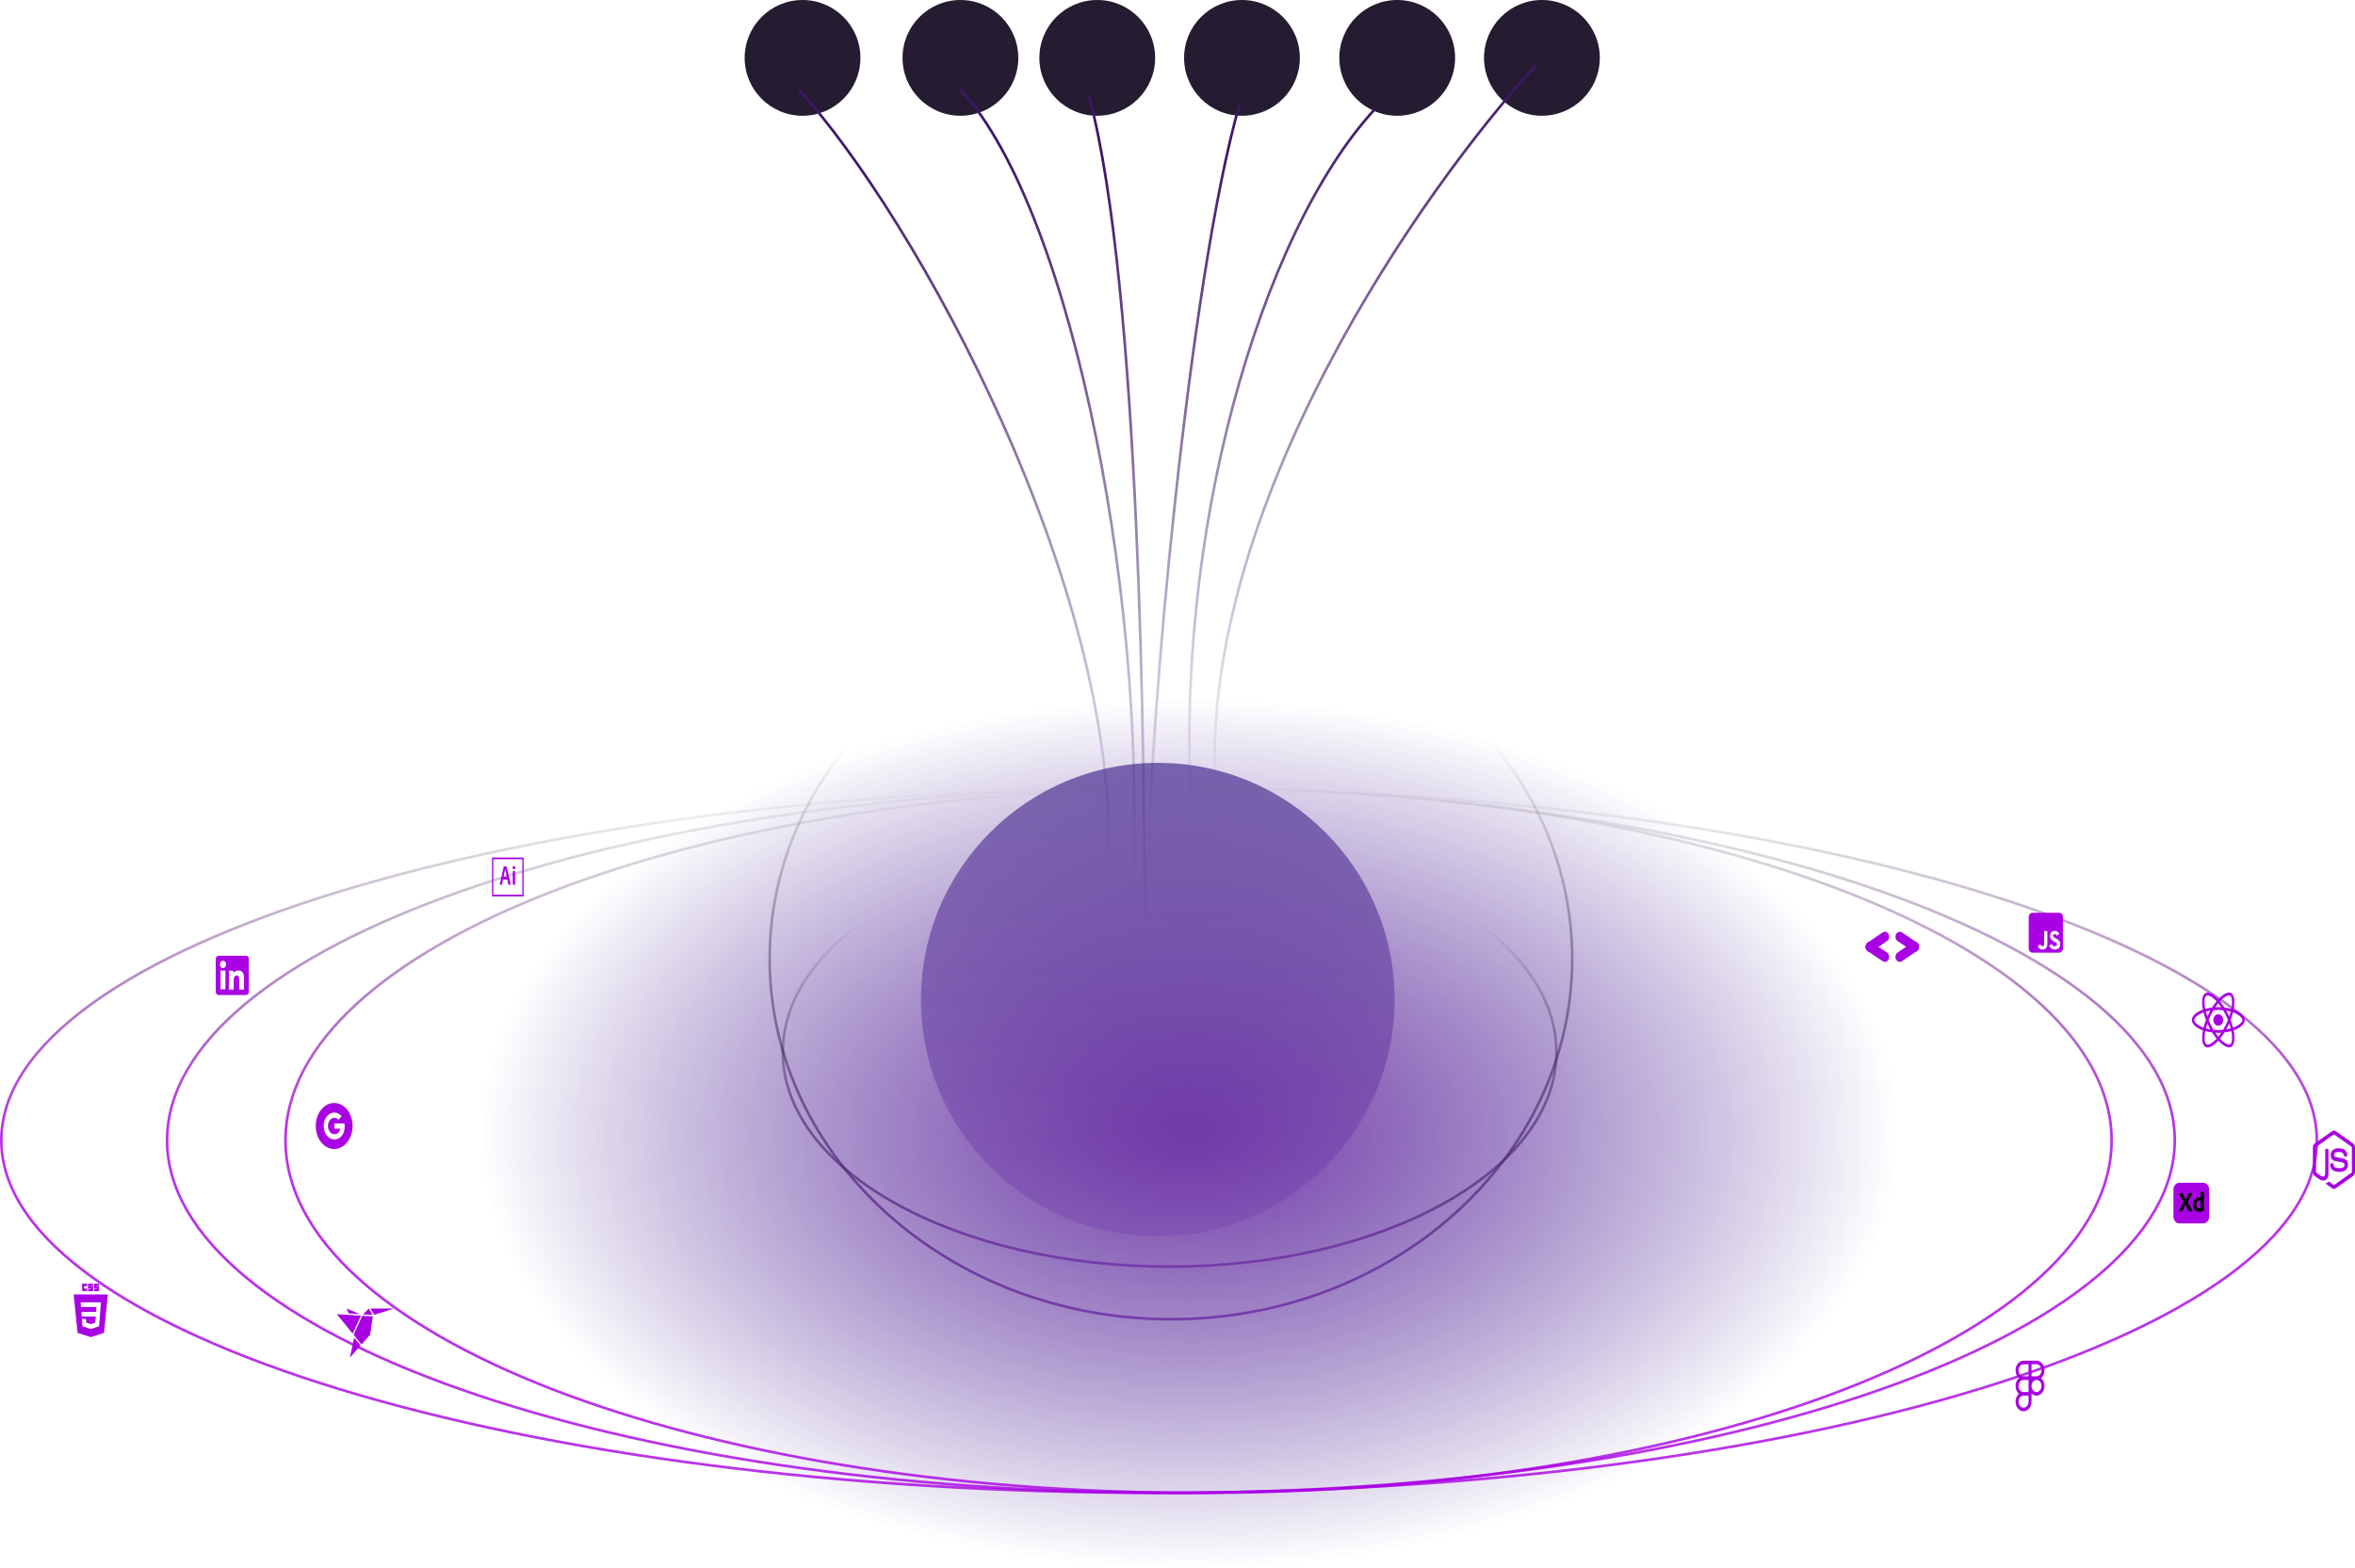 <svg width="895" height="596" viewBox="0 0 895 596" fill="none" xmlns="http://www.w3.org/2000/svg">
<circle cx="305" cy="22" r="22" fill="#251C31"/>
<circle cx="417" cy="22" r="22" fill="#251C31"/>
<circle cx="472" cy="22" r="22" fill="#251C31"/>
<circle cx="531" cy="22" r="22" fill="#251C31"/>
<circle cx="586" cy="22" r="22" fill="#251C31"/>
<circle cx="365" cy="22" r="22" fill="#251C31"/>
<path d="M584 24.5C540.333 72 454.8 194 462 302" stroke="url(#paint0_linear_167_44)"/>
<path d="M522.5 41.5C478.833 89 445.8 203.5 453 311.5" stroke="url(#paint1_linear_167_44)"/>
<path d="M471 40C452 106 436.5 277.5 436.5 331.5" stroke="url(#paint2_linear_167_44)"/>
<path d="M303.5 34C347.167 81.5 428.2 226.5 421 334.5" stroke="url(#paint3_linear_167_44)"/>
<path d="M365 34C408.667 81.5 437.2 236 430 344" stroke="url(#paint4_linear_167_44)"/>
<path d="M414 37C433.253 109.332 435 290.819 435 350" stroke="url(#paint5_linear_167_44)"/>
<ellipse cx="452" cy="431" rx="271" ry="165" fill="url(#paint6_radial_167_44)"/>
<circle cx="440" cy="380" r="90" fill="url(#paint7_linear_167_44)"/>
<path d="M880.5 433.5C880.5 451.832 868.33 469.393 846.091 485.448C823.862 501.494 791.665 515.966 751.835 528.128C672.179 552.449 562.105 567.5 440.5 567.5C318.895 567.5 208.821 552.449 129.165 528.128C89.335 515.966 57.138 501.494 34.909 485.448C12.669 469.393 0.5 451.832 0.5 433.5C0.5 415.168 12.669 397.607 34.909 381.552C57.138 365.506 89.335 351.034 129.165 338.872C208.821 314.551 318.895 299.5 440.5 299.5C562.105 299.5 672.179 314.551 751.835 338.872C791.665 351.034 823.862 365.506 846.091 381.552C868.33 397.607 880.5 415.168 880.5 433.5Z" stroke="url(#paint8_linear_167_44)"/>
<path d="M826.5 433.5C826.5 451.863 815.931 469.427 796.661 485.469C777.393 501.509 749.482 515.975 714.949 528.134C645.886 552.451 550.445 567.5 445 567.5C339.555 567.5 244.114 552.451 175.051 528.134C140.518 515.975 112.607 501.509 93.339 485.469C74.069 469.427 63.5 451.863 63.5 433.5C63.5 415.137 74.069 397.573 93.339 381.531C112.607 365.491 140.518 351.025 175.051 338.866C244.114 314.549 339.555 299.5 445 299.5C550.445 299.5 645.886 314.549 714.949 338.866C749.482 351.025 777.393 365.491 796.661 381.531C815.931 397.573 826.5 415.137 826.5 433.5Z" stroke="url(#paint9_linear_167_44)"/>
<path d="M802.5 433.5C802.5 451.882 792.877 469.45 775.354 485.485C757.831 501.52 732.448 515.983 701.039 528.14C638.225 552.452 551.414 567.5 455.5 567.5C359.586 567.5 272.775 552.452 209.961 528.14C178.552 515.983 153.169 501.52 135.646 485.485C118.123 469.45 108.5 451.882 108.5 433.5C108.5 415.118 118.123 397.55 135.646 381.515C153.169 365.48 178.552 351.017 209.961 338.86C272.775 314.548 359.586 299.5 455.5 299.5C551.414 299.5 638.225 314.548 701.039 338.86C732.448 351.017 757.831 365.48 775.354 381.515C792.877 397.55 802.5 415.118 802.5 433.5Z" stroke="url(#paint10_linear_167_44)"/>
<path d="M597.5 364.5C597.5 440.114 529.275 501.5 445 501.5C360.725 501.5 292.5 440.114 292.5 364.5C292.5 288.886 360.725 227.5 445 227.5C529.275 227.5 597.5 288.886 597.5 364.5Z" stroke="url(#paint11_linear_167_44)"/>
<path d="M591.5 400C591.5 422.38 575.177 442.746 548.555 457.546C521.95 472.336 485.162 481.5 444.5 481.5C403.838 481.5 367.05 472.336 340.445 457.546C313.823 442.746 297.5 422.38 297.5 400C297.5 377.62 313.823 357.254 340.445 342.454C367.05 327.664 403.838 318.5 444.5 318.5C485.162 318.5 521.95 327.664 548.555 342.454C575.177 357.254 591.5 377.62 591.5 400Z" stroke="url(#paint12_linear_167_44)"/>
<path d="M853.093 387.749C853.093 386.196 851.426 384.725 848.87 383.813C849.46 380.776 849.198 378.358 848.043 377.584C847.763 377.401 847.446 377.309 847.125 377.317V378.382C847.314 378.382 847.465 378.426 847.593 378.507C848.149 378.88 848.391 380.297 848.203 382.122C848.158 382.571 848.084 383.044 847.994 383.526C847.138 383.285 846.269 383.112 845.393 383.006C844.872 382.166 844.302 381.368 843.69 380.617C845.025 379.17 846.278 378.378 847.131 378.378V377.312C846.004 377.312 844.529 378.249 843.038 379.872C841.548 378.26 840.073 377.332 838.947 377.332V378.396C839.795 378.396 841.052 379.185 842.388 380.622C841.814 381.325 841.241 382.122 840.696 383.006C839.818 383.11 838.948 383.286 838.091 383.531C838.001 383.074 837.929 382.612 837.878 382.146C837.685 380.321 837.923 378.903 838.476 378.526C838.598 378.44 838.758 378.401 838.947 378.401V377.337C838.603 377.337 838.291 377.423 838.022 377.603C836.87 378.378 836.613 380.789 837.206 383.818C834.659 384.736 833 386.201 833 387.749C833 389.301 834.667 390.772 837.223 391.683C836.633 394.722 836.895 397.139 838.05 397.912C838.316 398.094 838.628 398.18 838.971 398.18C840.098 398.18 841.572 397.244 843.063 395.62C844.554 397.234 846.028 398.16 847.155 398.16C847.478 398.168 847.797 398.076 848.08 397.893C849.231 397.12 849.489 394.708 848.895 391.679C851.435 390.767 853.093 389.296 853.093 387.749ZM847.76 384.563C847.601 385.201 847.417 385.831 847.208 386.449C846.865 385.673 846.489 384.917 846.081 384.185C846.663 384.286 847.224 384.41 847.761 384.563H847.76ZM845.885 389.65C845.578 390.274 845.249 390.883 844.898 391.474C843.669 391.601 842.433 391.602 841.204 391.479C840.499 390.305 839.882 389.062 839.361 387.763C839.882 386.462 840.495 385.214 841.196 384.034C842.425 383.907 843.66 383.905 844.889 384.028C845.229 384.596 845.562 385.203 845.881 385.844C846.192 386.469 846.475 387.103 846.733 387.744C846.472 388.392 846.189 389.028 845.885 389.65ZM847.208 389.029C847.429 389.668 847.618 390.309 847.773 390.93C847.237 391.083 846.671 391.212 846.086 391.311C846.492 390.573 846.866 389.811 847.208 389.029ZM843.055 394.125C842.674 393.666 842.293 393.156 841.916 392.596C842.285 392.616 842.661 392.63 843.042 392.63C843.428 392.63 843.808 392.621 844.181 392.596C843.813 393.156 843.432 393.666 843.055 394.125ZM840.007 391.311C839.443 391.216 838.883 391.09 838.328 390.934C838.48 390.318 838.668 389.683 838.881 389.048C839.049 389.429 839.226 389.812 839.418 390.194C839.611 390.576 839.807 390.949 840.007 391.311ZM843.034 381.372C843.415 381.831 843.796 382.342 844.173 382.901C843.804 382.882 843.428 382.867 843.047 382.867C842.661 382.867 842.281 382.877 841.908 382.901C842.276 382.342 842.657 381.831 843.034 381.372ZM840.003 384.186C839.597 384.923 839.223 385.683 838.881 386.464C838.666 385.841 838.478 385.207 838.316 384.563C838.852 384.414 839.418 384.286 840.003 384.186ZM836.297 390.165C834.847 389.445 833.909 388.498 833.909 387.749C833.909 386.999 834.847 386.048 836.297 385.332C836.649 385.155 837.034 384.997 837.431 384.85C837.665 385.785 837.972 386.76 838.352 387.758C837.993 388.698 837.69 389.665 837.444 390.652C837.055 390.512 836.672 390.349 836.297 390.165ZM838.5 396.99C837.944 396.619 837.702 395.199 837.89 393.375C837.935 392.926 838.009 392.453 838.099 391.97C838.902 392.2 839.778 392.377 840.7 392.492C841.222 393.331 841.791 394.129 842.404 394.88C841.068 396.327 839.815 397.12 838.963 397.12C838.802 397.122 838.643 397.077 838.5 396.991V396.99ZM848.216 393.351C848.408 395.176 848.17 396.594 847.617 396.971C847.495 397.057 847.335 397.095 847.146 397.095C846.298 397.095 845.041 396.307 843.705 394.869C844.316 394.121 844.881 393.325 845.397 392.487C846.275 392.382 847.145 392.206 848.002 391.962C848.097 392.444 848.169 392.907 848.216 393.351ZM849.792 390.165C849.44 390.342 849.055 390.5 848.658 390.647C848.407 389.655 848.1 388.683 847.737 387.739C848.113 386.746 848.416 385.776 848.645 384.845C849.035 384.986 849.419 385.148 849.796 385.332C851.246 386.053 852.184 386.999 852.184 387.749C852.18 388.498 851.242 389.449 849.792 390.165Z" fill="#A900E4"/>
<path d="M843.042 389.931C843.539 389.931 844.015 389.701 844.366 389.292C844.717 388.882 844.914 388.327 844.914 387.748C844.914 387.169 844.717 386.614 844.366 386.204C844.015 385.795 843.539 385.565 843.042 385.565C842.546 385.565 842.07 385.795 841.719 386.204C841.368 386.614 841.17 387.169 841.17 387.748C841.17 388.327 841.368 388.882 841.719 389.292C842.07 389.701 842.546 389.931 843.042 389.931Z" fill="#A900E4"/>
<path d="M782.607 346.991H772.393C771.624 346.991 771 347.719 771 348.616V360.527C771 361.424 771.624 362.152 772.393 362.152H782.607C783.376 362.152 784 361.424 784 360.527V348.616C784 347.719 783.376 346.991 782.607 346.991ZM778.075 358.815C778.075 360.29 777.332 360.964 776.249 360.964C775.271 360.964 774.706 360.375 774.415 359.661L775.411 358.96C775.602 359.356 775.776 359.691 776.197 359.691C776.598 359.691 776.853 359.509 776.853 358.795V353.952H778.075V358.815ZM780.965 360.964C779.83 360.964 779.096 360.334 778.739 359.509L779.734 358.839C779.996 359.336 780.338 359.705 780.939 359.705C781.444 359.705 781.769 359.411 781.769 359.001C781.769 358.514 781.438 358.341 780.878 358.054L780.573 357.901C779.691 357.465 779.108 356.913 779.108 355.752C779.108 354.683 779.807 353.871 780.895 353.871C781.673 353.871 782.23 354.186 782.63 355.011L781.679 355.722C781.47 355.285 781.243 355.113 780.892 355.113C780.535 355.113 780.309 355.377 780.309 355.722C780.309 356.148 780.535 356.321 781.06 356.588L781.365 356.741C782.404 357.258 782.987 357.79 782.987 358.981C782.987 360.26 782.123 360.964 780.965 360.964Z" fill="#A900E4"/>
<path d="M886.996 451.948C886.756 451.948 886.513 451.869 886.302 451.72L884.092 450.115C883.763 449.886 883.924 449.807 884.031 449.763C884.472 449.574 884.561 449.535 885.03 449.205C885.081 449.17 885.145 449.183 885.195 449.222L886.893 450.458C886.953 450.502 887.039 450.502 887.097 450.458L893.711 445.771C893.772 445.727 893.811 445.639 893.811 445.551V436.177C893.811 436.085 893.772 436.001 893.707 435.953L887.097 431.271C887.036 431.227 886.953 431.227 886.893 431.271L880.286 435.957C880.221 436.001 880.182 436.089 880.182 436.182V445.551C880.182 445.639 880.221 445.727 880.286 445.767L882.098 447.05C883.082 447.653 883.684 446.945 883.684 446.228V436.978C883.684 436.846 883.77 436.744 883.877 436.744H884.715C884.819 436.744 884.909 436.846 884.909 436.978V446.233C884.909 447.842 884.192 448.765 882.95 448.765C882.567 448.765 882.266 448.765 881.428 448.255L879.695 447.028C879.265 446.725 879 446.158 879 445.547V436.177C879 435.571 879.265 434.999 879.695 434.696L886.302 430.009C886.721 429.718 887.276 429.718 887.691 430.009L894.305 434.7C894.735 435.003 895 435.571 895 436.182V445.551C895 446.158 894.735 446.725 894.305 447.033L887.691 451.72C887.48 451.869 887.24 451.948 886.996 451.948ZM892.336 442.711C892.336 440.957 891.369 440.491 889.338 440.161C887.283 439.827 887.075 439.655 887.075 439.066C887.075 438.578 887.251 437.927 888.773 437.927C890.13 437.927 890.631 438.288 890.839 439.413C890.857 439.519 890.936 439.598 891.025 439.598H891.885C891.938 439.598 891.988 439.572 892.024 439.523C892.06 439.475 892.078 439.409 892.074 439.343C891.942 437.404 890.893 436.503 888.773 436.503C886.885 436.503 885.761 437.479 885.761 439.119C885.761 440.895 886.882 441.387 888.69 441.607C890.857 441.867 891.025 442.258 891.025 442.781C891.025 443.687 890.431 444.074 889.038 444.074C887.286 444.074 886.903 443.533 886.774 442.465C886.76 442.35 886.681 442.267 886.585 442.267H885.729C885.621 442.267 885.539 442.372 885.539 442.5C885.539 443.867 886.144 445.498 889.041 445.498C891.132 445.494 892.336 444.478 892.336 442.711Z" fill="#A900E4"/>
<path fill-rule="evenodd" clip-rule="evenodd" d="M769.035 517.254C767.353 517.254 766 518.9 766 520.916C766 522.142 766.501 523.231 767.27 523.896C766.873 524.242 766.552 524.692 766.331 525.209C766.111 525.727 765.997 526.297 766 526.875C766 528.101 766.501 529.189 767.27 529.854C766.873 530.201 766.552 530.65 766.331 531.168C766.111 531.685 765.997 532.256 766 532.833C766 534.85 767.353 536.496 769.035 536.496C770.717 536.496 772.071 534.85 772.071 532.833V529.737C772.602 530.254 773.272 530.537 773.965 530.538C775.647 530.537 777 528.891 777 526.875C777.003 526.297 776.889 525.727 776.669 525.209C776.448 524.692 776.127 524.242 775.73 523.896C776.127 523.549 776.448 523.099 776.669 522.582C776.889 522.064 777.003 521.494 777 520.916C777 518.9 775.647 517.254 773.965 517.254H769.035ZM767.141 520.916C767.141 519.641 767.994 518.619 769.035 518.619H770.929V523.213H769.035C767.994 523.213 767.141 522.191 767.141 520.916ZM773.965 523.212H772.071V518.618H773.965C775.006 518.618 775.859 519.641 775.859 520.916C775.859 522.191 775.006 523.212 773.965 523.212ZM767.141 526.875C767.141 525.6 767.995 524.578 769.036 524.578H770.93V529.172H769.035C767.994 529.172 767.141 528.15 767.141 526.875H767.141ZM772.071 526.875C772.071 525.6 772.924 524.578 773.965 524.578C775.007 524.578 775.86 525.599 775.86 526.875C775.86 528.15 775.007 529.172 773.965 529.172C772.924 529.172 772.071 528.15 772.071 526.875H772.071ZM767.141 532.833C767.141 531.559 767.995 530.537 769.036 530.537H770.93V532.833C770.93 534.109 770.078 535.13 769.036 535.13C767.995 535.13 767.141 534.109 767.141 532.833Z" fill="#A900E4"/>
<path d="M837.334 449.615H828.256C827.01 449.615 826 450.793 826 452.246V462.437C826 463.89 827.01 465.068 828.256 465.068H837.334C838.58 465.068 839.591 463.89 839.591 462.437V452.246C839.591 450.793 838.58 449.615 837.334 449.615Z" fill="#A900E4"/>
<path d="M833.144 453.68L831.449 456.944L833.263 460.41C833.275 460.434 833.278 460.463 833.272 460.49C833.269 460.501 833.263 460.504 833.254 460.505L833.244 460.504L833.231 460.504C833.224 460.504 833.217 460.504 833.208 460.506H831.9L831.875 460.506C831.804 460.503 831.753 460.492 831.722 460.431C831.601 460.156 831.48 459.882 831.358 459.607C831.248 459.363 831.136 459.12 831.021 458.879L830.97 458.773C830.832 458.487 830.697 458.2 830.564 457.912H830.555C830.433 458.197 830.307 458.481 830.177 458.762C830.046 459.046 829.917 459.328 829.789 459.607C829.662 459.888 829.531 460.166 829.397 460.442C829.376 460.498 829.34 460.51 829.29 460.512L829.27 460.512H828.021L828.015 460.513L827.997 460.514C827.988 460.515 827.982 460.513 827.98 460.495C827.976 460.469 827.981 460.443 827.993 460.421L829.753 457.05L828.039 453.669C828.021 453.641 828.018 453.618 828.03 453.6C828.037 453.591 828.045 453.584 828.054 453.58C828.064 453.575 828.074 453.573 828.085 453.574H829.37C829.398 453.572 829.426 453.577 829.452 453.59C829.474 453.604 829.493 453.624 829.507 453.648C829.616 453.932 829.738 454.215 829.872 454.499C830.004 454.78 830.139 455.06 830.277 455.339C830.413 455.613 830.539 455.893 830.656 456.179H830.665C830.784 455.893 830.907 455.609 831.034 455.328C831.158 455.052 831.286 454.773 831.417 454.493C831.546 454.217 831.672 453.939 831.795 453.659C831.802 453.633 831.815 453.609 831.832 453.59C831.854 453.576 831.879 453.571 831.905 453.574H833.099C833.11 453.571 833.121 453.572 833.132 453.577C833.142 453.582 833.151 453.591 833.157 453.602C833.162 453.614 833.165 453.627 833.163 453.64C833.162 453.653 833.157 453.665 833.149 453.675L833.145 453.68L833.144 453.68ZM835.824 460.643L835.761 460.644C835.341 460.651 834.926 460.55 834.544 460.346C834.188 460.154 833.891 459.841 833.691 459.448C833.49 459.058 833.387 458.572 833.382 457.991L833.381 457.944C833.378 457.456 833.485 456.975 833.691 456.551C833.898 456.131 834.199 455.785 834.563 455.55L834.594 455.53C834.989 455.275 835.466 455.147 836.025 455.147L836.05 455.148L836.078 455.149L836.109 455.15L836.144 455.153L836.202 455.157L836.269 455.164L836.317 455.169V453.074C836.317 453.024 836.335 453 836.372 453H837.521C837.528 452.998 837.536 452.999 837.543 453.002C837.55 453.005 837.556 453.009 837.562 453.016C837.567 453.022 837.571 453.029 837.573 453.038C837.576 453.046 837.576 453.055 837.575 453.063V459.347C837.575 459.452 837.579 459.566 837.586 459.688L837.603 459.964L837.612 460.123C837.613 460.145 837.608 460.167 837.598 460.186C837.589 460.205 837.574 460.22 837.557 460.229C837.261 460.374 836.952 460.48 836.636 460.548C836.368 460.606 836.096 460.638 835.824 460.643ZM836.317 459.326V456.423C836.268 456.408 836.218 456.397 836.167 456.391C836.105 456.384 836.042 456.38 835.98 456.381C835.759 456.378 835.54 456.436 835.342 456.551C835.148 456.663 834.984 456.831 834.863 457.04C834.743 457.245 834.68 457.513 834.676 457.844L834.676 457.88C834.672 458.111 834.704 458.342 834.772 458.56C834.827 458.736 834.914 458.895 835.027 459.028C835.135 459.15 835.266 459.241 835.41 459.294C835.562 459.351 835.72 459.38 835.879 459.379C835.965 459.379 836.044 459.375 836.117 459.368C836.175 459.363 836.232 459.352 836.289 459.335L836.317 459.326Z" fill="black"/>
<path d="M723.624 360.445C724.693 359.729 725.759 359.007 726.831 358.299C727.849 357.626 729.046 358.246 729.277 359.555C729.41 360.312 729.121 361.13 728.535 361.528C726.613 362.834 724.689 364.135 722.755 365.416C722.156 365.812 721.54 365.739 720.994 365.253C720.44 364.76 720.265 364.08 720.395 363.288C720.544 362.686 720.883 362.283 721.346 361.981C722.112 361.483 722.865 360.958 723.624 360.445Z" fill="#A900E4"/>
<path d="M724.409 359.925C723.343 359.203 722.274 358.488 721.212 357.759C720.203 357.067 720.065 355.548 720.922 354.66C721.417 354.147 722.169 354.031 722.758 354.423C724.689 355.711 726.617 357.004 728.535 358.317C729.129 358.723 729.383 359.383 729.295 360.176C729.206 360.982 728.788 361.499 728.135 361.764C727.613 361.915 727.144 361.774 726.689 361.457C725.936 360.932 725.169 360.434 724.409 359.925Z" fill="#A900E4"/>
<path d="M714.693 359.414C714.009 359.868 713.325 360.32 712.641 360.775C712.242 361.04 711.846 361.315 711.444 361.577C710.635 362.104 709.673 361.795 709.214 360.867C708.776 359.981 709.028 358.833 709.807 358.302C711.714 357.005 713.625 355.717 715.543 354.443C716.131 354.052 716.741 354.101 717.285 354.568C717.86 355.061 718.047 355.755 717.919 356.568C717.839 356.765 717.791 356.995 717.671 357.15C717.476 357.403 717.255 357.644 717.008 357.821C716.246 358.37 715.466 358.886 714.693 359.414Z" fill="#A900E4"/>
<path d="M713.909 359.922C714.587 360.386 715.265 360.851 715.945 361.314C716.342 361.585 716.744 361.847 717.139 362.122C717.935 362.676 718.187 363.801 717.727 364.729C717.288 365.614 716.31 365.934 715.526 365.412C713.609 364.136 711.697 362.85 709.792 361.55C709.208 361.151 708.939 360.51 709.014 359.727C709.093 358.901 709.514 358.364 710.182 358.088C710.368 358.07 710.563 358.003 710.738 358.046C711.023 358.117 711.313 358.22 711.568 358.38C712.357 358.876 713.13 359.406 713.909 359.922Z" fill="#A900E4"/>
<path fill-rule="evenodd" clip-rule="evenodd" d="M127 419.295C123.134 419.295 120 423.211 120 428.041C120 432.871 123.134 436.788 127 436.788C130.866 436.788 134 432.871 134 428.041C134 423.211 130.866 419.295 127 419.295ZM127.082 433.156C124.825 433.156 122.998 430.868 122.998 428.041C122.998 425.215 124.825 422.926 127.082 422.926C128.184 422.926 129.106 423.434 129.813 424.259L128.661 425.701V425.698C128.233 425.186 127.689 424.924 127.082 424.924C125.734 424.924 124.639 426.35 124.639 428.038C124.639 429.726 125.734 431.156 127.082 431.156C128.304 431.156 129.136 430.28 129.308 429.077H127.082V427.082H130.923C130.974 427.425 131.002 427.782 131.002 428.156C131.002 431.079 129.44 433.156 127.082 433.156Z" fill="#A900E4"/>
<path d="M31.212 487.976H33.101V488.913H32.002V489.851H33.101V490.788H31.212V487.976ZM33.478 487.976H35.368V488.791H34.269V488.954H35.368V490.829H33.478V489.973H34.578V489.81H33.478V487.976ZM35.747 487.976H37.635V488.791H36.536V488.954H37.635V490.829H35.747V489.973H36.846V489.81H35.747V487.976Z" fill="#A900E4"/>
<path fill-rule="evenodd" clip-rule="evenodd" d="M34.493 508.308L29.478 506.685L28 492.077H41L39.522 506.683L34.493 508.308ZM30.923 498.69L31.061 500.481H36.389L36.21 502.804L34.496 503.344H34.494L32.783 502.805L32.673 501.377H31.129L31.345 504.19L34.493 505.209L37.647 504.19L38.032 499.17L38.069 498.69L38.347 495.063H30.646L30.786 496.855H36.662L36.522 498.69H30.923Z" fill="#A900E4"/>
<path d="M187.501 326.63H198.501V340.106H187.501V326.63ZM187 340.736H199V326H187V340.736ZM194.86 331.252C194.86 331.202 194.875 331.177 194.92 331.177H195.705C195.745 331.177 195.765 331.195 195.765 331.252V336.221C195.765 336.271 195.755 336.296 195.705 336.296H194.931C194.881 336.296 194.866 336.265 194.866 336.214V331.252H194.86H194.86ZM194.805 329.823C194.805 329.652 194.859 329.489 194.955 329.369C195.05 329.248 195.18 329.18 195.315 329.18C195.45 329.18 195.58 329.248 195.676 329.369C195.771 329.489 195.825 329.652 195.825 329.823C195.83 329.91 195.82 329.997 195.795 330.079C195.771 330.16 195.733 330.234 195.683 330.295C195.634 330.356 195.574 330.403 195.509 330.433C195.444 330.462 195.374 330.473 195.305 330.465C195.238 330.47 195.17 330.457 195.107 330.427C195.044 330.396 194.986 330.349 194.939 330.288C194.892 330.227 194.855 330.154 194.832 330.074C194.809 329.993 194.8 329.908 194.806 329.823H194.805ZM192.555 333.324C192.415 332.623 192.084 331.102 191.96 330.365H191.95C191.845 331.102 191.581 332.348 191.371 333.324H192.555ZM191.165 334.345L190.77 336.234C190.76 336.284 190.745 336.297 190.695 336.297H189.961C189.911 336.297 189.901 336.278 189.911 336.202L191.331 329.941C191.365 329.77 191.382 329.595 191.381 329.418C191.381 329.374 191.396 329.355 191.421 329.355H192.471C192.506 329.355 192.521 329.368 192.531 329.418L194.121 336.213C194.131 336.263 194.121 336.295 194.081 336.295H193.251C193.211 336.295 193.186 336.283 193.176 336.241L192.766 334.346H191.166L191.165 334.345Z" fill="#A900E4"/>
<path fill-rule="evenodd" clip-rule="evenodd" d="M82 364.567C82 364.236 82.111 363.918 82.308 363.684C82.505 363.45 82.772 363.318 83.05 363.318H93.522C93.66 363.318 93.797 363.35 93.925 363.413C94.052 363.475 94.168 363.567 94.266 363.683C94.364 363.799 94.441 363.937 94.494 364.089C94.547 364.24 94.574 364.403 94.574 364.567V377.014C94.574 377.178 94.547 377.341 94.494 377.492C94.442 377.644 94.364 377.782 94.266 377.898C94.169 378.014 94.053 378.106 93.925 378.169C93.798 378.232 93.661 378.264 93.523 378.264H83.05C82.912 378.264 82.776 378.232 82.648 378.169C82.521 378.106 82.405 378.014 82.308 377.898C82.21 377.782 82.133 377.644 82.08 377.493C82.027 377.341 82 377.179 82 377.015V364.567ZM86.977 369.017H88.68V370.033C88.925 369.449 89.554 368.923 90.499 368.923C92.31 368.923 92.739 370.087 92.739 372.222V376.177H90.906V372.708C90.906 371.492 90.661 370.806 90.037 370.806C89.171 370.806 88.811 371.546 88.811 372.708V376.177H86.977V369.017ZM83.834 376.084H85.667V368.923H83.834V376.083V376.084ZM85.929 366.587C85.933 366.774 85.905 366.959 85.847 367.133C85.79 367.307 85.703 367.465 85.593 367.598C85.484 367.732 85.353 367.838 85.208 367.91C85.063 367.982 84.908 368.02 84.751 368.02C84.594 368.02 84.438 367.982 84.293 367.91C84.149 367.838 84.017 367.732 83.908 367.598C83.798 367.465 83.712 367.307 83.654 367.133C83.596 366.959 83.568 366.774 83.572 366.587C83.579 366.221 83.706 365.873 83.926 365.616C84.146 365.36 84.442 365.217 84.751 365.217C85.059 365.217 85.355 365.36 85.575 365.616C85.795 365.873 85.923 366.221 85.929 366.587Z" fill="#A900E4"/>
<path d="M140.754 497.43L142.232 499.826L149.714 497.43M132.979 516.089L137.027 511.516L134.591 508.495M140.14 497.43L137.977 499.682L141.616 499.838M131.731 497.431L132.507 499.271L136.79 499.578M134.023 506.971L137.187 500.153L128 499.577M134.391 507.402L137.38 511.111L140.676 507.379L141.698 500.425L137.682 500.186L134.391 507.402Z" fill="#A900E4"/>
<defs>
<linearGradient id="paint0_linear_167_44" x1="522.786" y1="24.5" x2="522.786" y2="302" gradientUnits="userSpaceOnUse">
<stop stop-color="#3D1768"/>
<stop offset="1" stop-color="#3D1768" stop-opacity="0"/>
</linearGradient>
<linearGradient id="paint1_linear_167_44" x1="487.256" y1="41.5" x2="487.256" y2="311.5" gradientUnits="userSpaceOnUse">
<stop stop-color="#3D1768"/>
<stop offset="1" stop-color="#3D1768" stop-opacity="0"/>
</linearGradient>
<linearGradient id="paint2_linear_167_44" x1="445.75" y1="57" x2="445.75" y2="328" gradientUnits="userSpaceOnUse">
<stop stop-color="#3D1768"/>
<stop offset="1" stop-color="#3D1768" stop-opacity="0"/>
</linearGradient>
<linearGradient id="paint3_linear_167_44" x1="367.252" y1="59" x2="367.252" y2="334.5" gradientUnits="userSpaceOnUse">
<stop stop-color="#3D1768"/>
<stop offset="1" stop-color="#3D1768" stop-opacity="0"/>
</linearGradient>
<linearGradient id="paint4_linear_167_44" x1="401.423" y1="57" x2="401.423" y2="344" gradientUnits="userSpaceOnUse">
<stop stop-color="#3D1768"/>
<stop offset="1" stop-color="#3D1768" stop-opacity="0"/>
</linearGradient>
<linearGradient id="paint5_linear_167_44" x1="437" y1="63" x2="437" y2="360" gradientUnits="userSpaceOnUse">
<stop stop-color="#3D1768"/>
<stop offset="1" stop-color="#3D1768" stop-opacity="0"/>
</linearGradient>
<radialGradient id="paint6_radial_167_44" cx="0" cy="0" r="1" gradientUnits="userSpaceOnUse" gradientTransform="translate(452 431) rotate(90) scale(165 271)">
<stop stop-color="#763CAC"/>
<stop offset="1" stop-color="#320F85" stop-opacity="0"/>
</radialGradient>
<linearGradient id="paint7_linear_167_44" x1="440" y1="290" x2="440" y2="470" gradientUnits="userSpaceOnUse">
<stop stop-color="#301080" stop-opacity="0.6"/>
<stop offset="1" stop-color="#7840AD" stop-opacity="0.36"/>
</linearGradient>
<linearGradient id="paint8_linear_167_44" x1="440.5" y1="299" x2="440.5" y2="568" gradientUnits="userSpaceOnUse">
<stop stop-opacity="0"/>
<stop offset="0.479" stop-color="#A900E4" stop-opacity="0.8"/>
</linearGradient>
<linearGradient id="paint9_linear_167_44" x1="445" y1="299" x2="445" y2="568" gradientUnits="userSpaceOnUse">
<stop stop-opacity="0"/>
<stop offset="0.479" stop-color="#A900E4" stop-opacity="0.8"/>
</linearGradient>
<linearGradient id="paint10_linear_167_44" x1="455.5" y1="299" x2="455.5" y2="568" gradientUnits="userSpaceOnUse">
<stop stop-opacity="0"/>
<stop offset="0.479" stop-color="#A900E4" stop-opacity="0.8"/>
</linearGradient>
<linearGradient id="paint11_linear_167_44" x1="445" y1="227" x2="445" y2="502" gradientUnits="userSpaceOnUse">
<stop offset="0.198" stop-opacity="0"/>
<stop offset="1" stop-color="#763CAC"/>
</linearGradient>
<linearGradient id="paint12_linear_167_44" x1="444.5" y1="318" x2="444.5" y2="482" gradientUnits="userSpaceOnUse">
<stop offset="0.198" stop-opacity="0"/>
<stop offset="1" stop-color="#763CAC"/>
</linearGradient>
</defs>
</svg>
